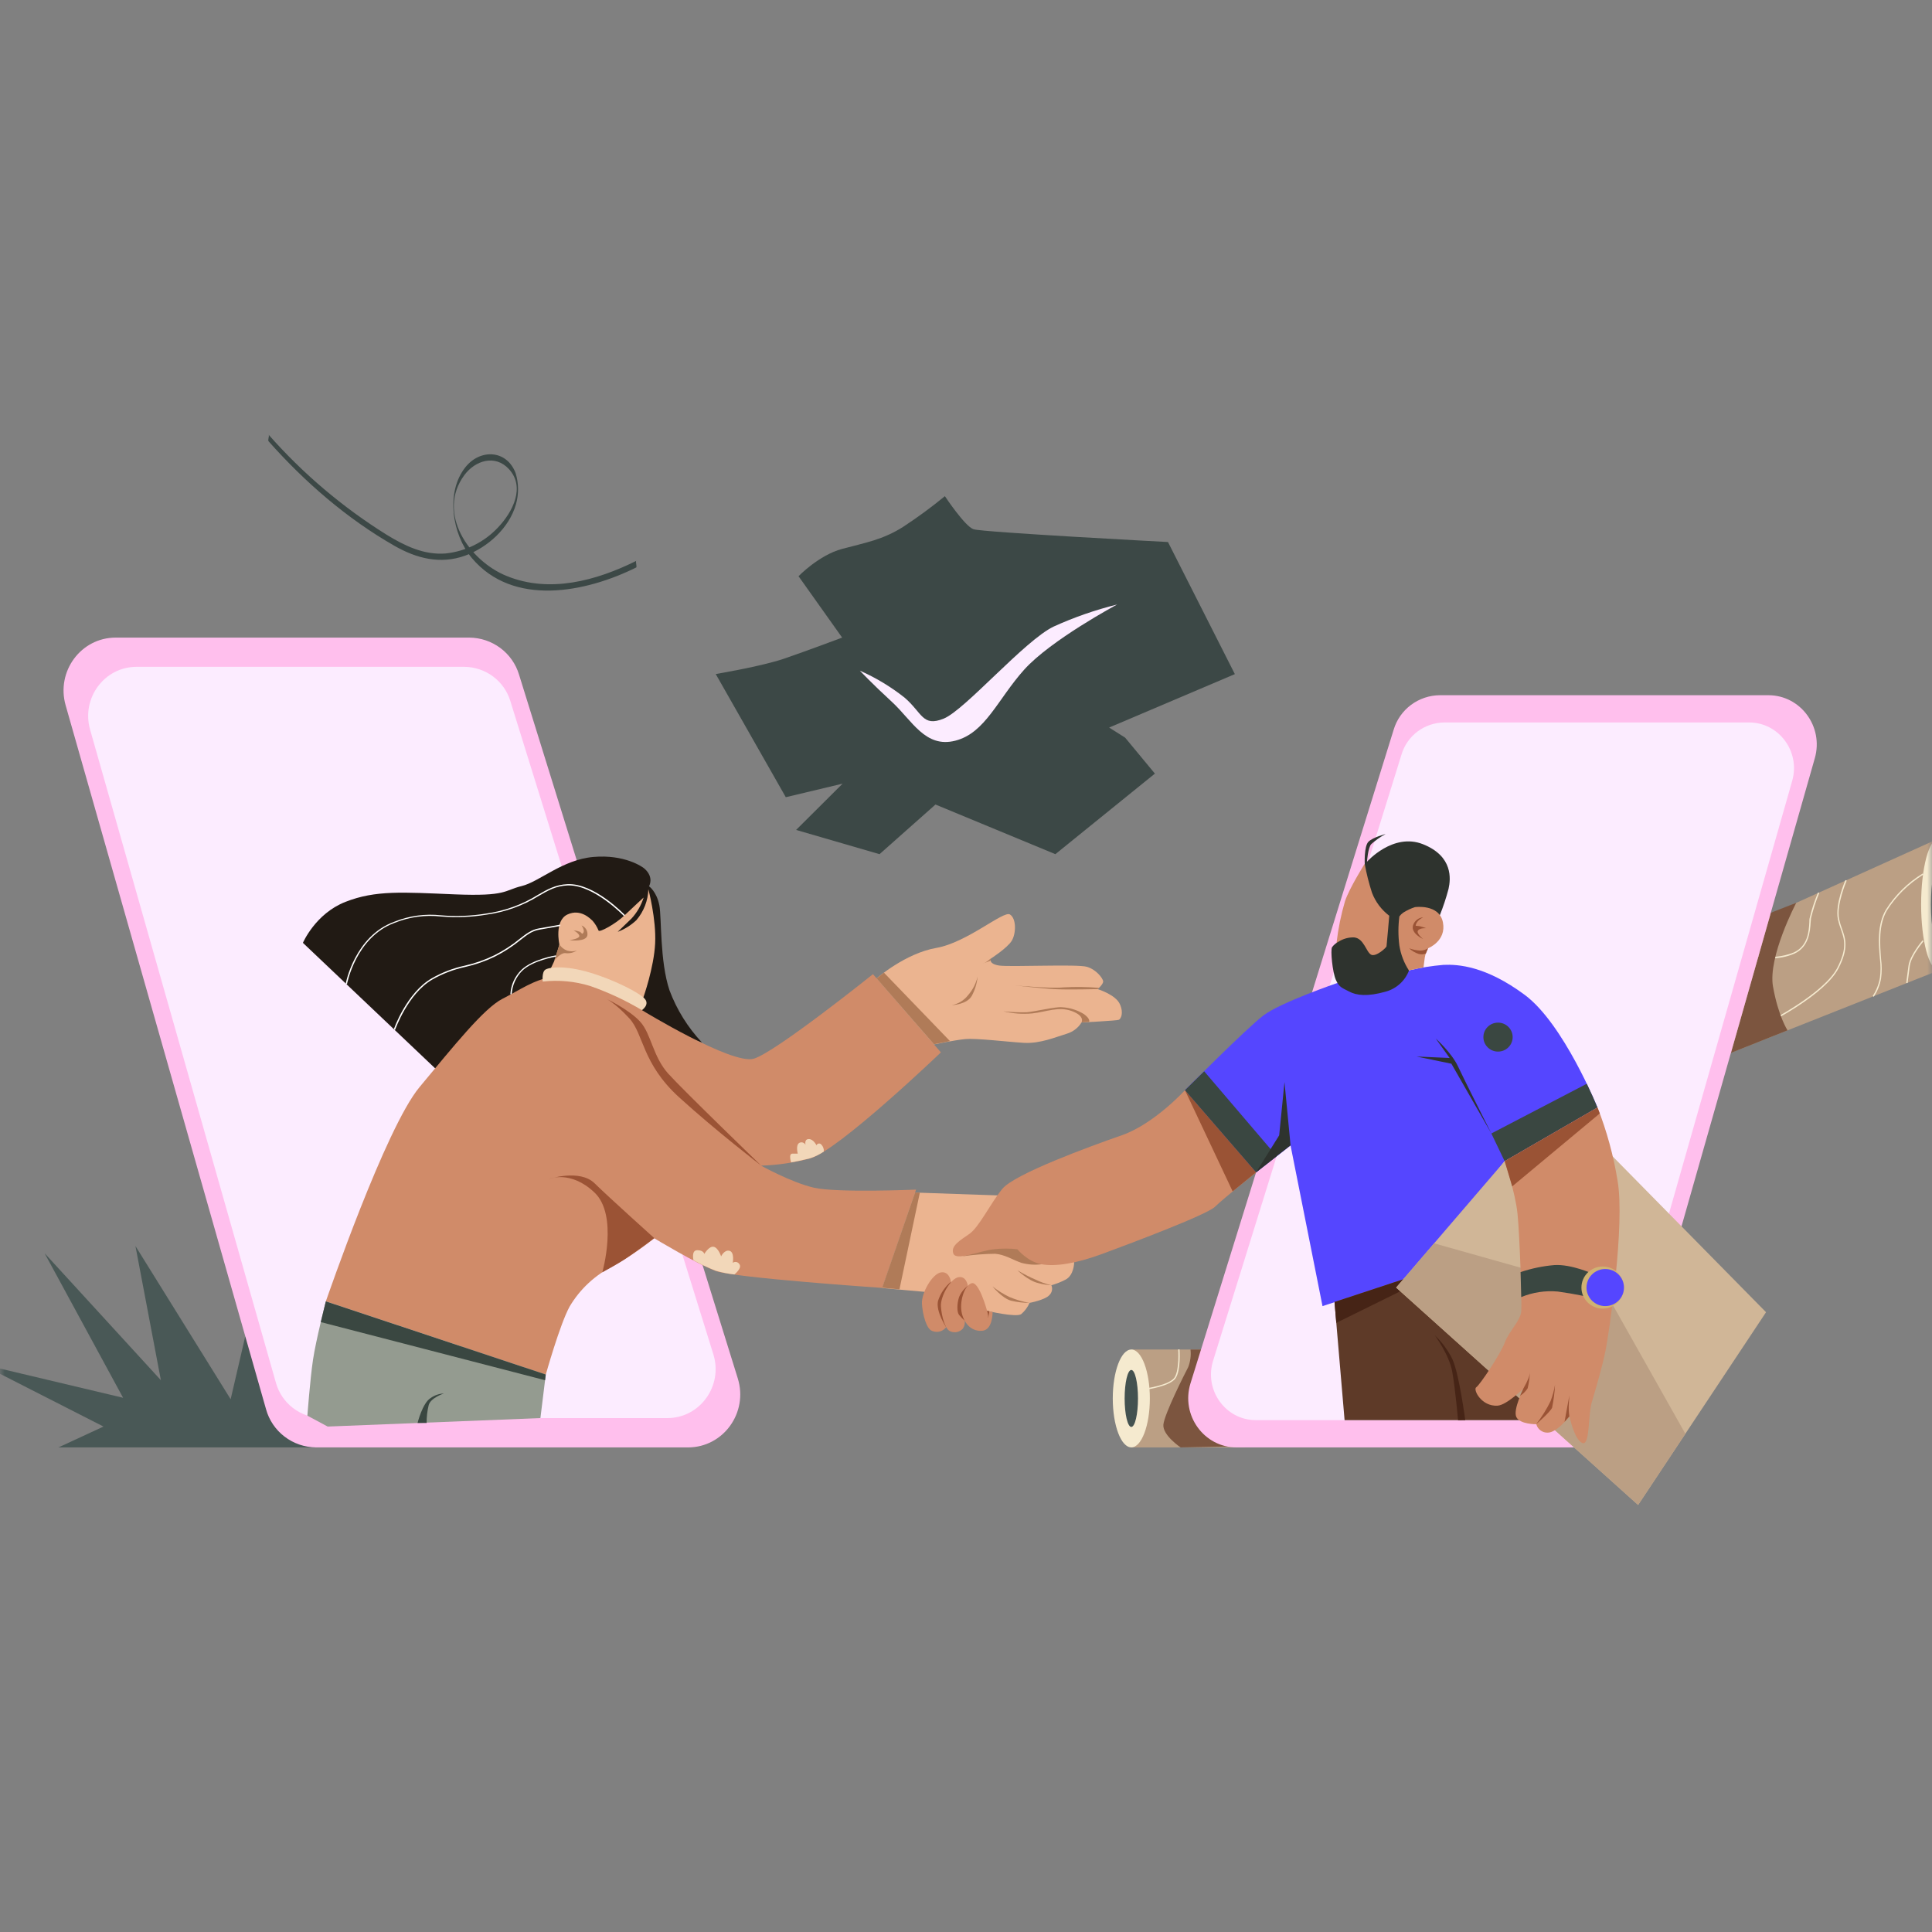 <svg width="200" height="200" viewBox="0 0 200 200" fill="none" xmlns="http://www.w3.org/2000/svg">
<rect x="0" y="0" width="200" height="200" fill="#808080" stroke="none"/>
<mask id="mask0_119_2361" style="mask-type:alpha" maskUnits="userSpaceOnUse" x="0" y="0" width="200" height="200">
<rect width="200" height="200" fill="black"/>
</mask>
<g mask="url(#mask0_119_2361)">
<g clip-path="url(#clip0_119_2361)">
<path d="M200.706 100.45V86.795L172.144 99.697L171.194 112.155L200.706 100.45Z" fill="#BB9F84"/>
<path d="M128.884 139.701H117.113V149.836H128.884V139.701Z" fill="#BB9F84"/>
<path d="M123.24 139.701C123.309 140.318 123.229 140.943 123.004 141.523C122.639 142.215 120.535 146.387 120.433 147.478C120.331 148.57 122.215 149.836 122.215 149.836L128.888 149.712V139.701H123.24Z" fill="#7C553F"/>
<path d="M183.322 99.203C182.881 99.207 182.44 99.166 182.007 99.079L182.039 98.947C183.262 99.184 184.529 99.064 185.685 98.601C187.149 97.945 187.255 96.387 187.302 95.454C187.302 95.287 187.302 95.144 187.337 95.031C187.553 94.129 187.842 93.246 188.201 92.389L188.326 92.44C187.978 93.288 187.693 94.161 187.475 95.05C187.475 95.159 187.451 95.299 187.439 95.462C187.384 96.364 187.282 98.034 185.74 98.725C184.977 99.051 184.153 99.214 183.322 99.203Z" fill="#F5EACF"/>
<path d="M183.083 105.92L183.02 105.799C183.079 105.768 188.833 102.851 190.206 100.17C191.254 98.131 190.917 97.191 190.564 96.192C190.434 95.853 190.331 95.505 190.254 95.151C189.951 93.597 191.003 91.204 191.039 91.103L191.168 91.158C191.168 91.181 190.089 93.625 190.383 95.124C190.457 95.473 190.558 95.816 190.685 96.15C191.05 97.175 191.396 98.143 190.324 100.233C188.927 102.952 183.31 105.799 183.083 105.92Z" fill="#F5EACF"/>
<path d="M200.706 100.45C201.718 100.45 202.538 97.392 202.538 93.621C202.538 89.849 201.718 86.791 200.706 86.791C199.693 86.791 198.873 89.849 198.873 93.621C198.873 97.392 199.693 100.45 200.706 100.45Z" fill="#F5EACF"/>
<path d="M200.706 97.836C201.156 97.836 201.522 95.949 201.522 93.621C201.522 91.293 201.156 89.406 200.706 89.406C200.255 89.406 199.889 91.293 199.889 93.621C199.889 95.949 200.255 97.836 200.706 97.836Z" fill="#445250"/>
<path d="M185.948 93.458C185.948 93.458 182.992 99.059 183.542 102.136C184.091 105.213 185.045 106.662 185.045 106.662L179.189 108.993L183.318 94.487L185.948 93.458Z" fill="#7C553F"/>
<path d="M117.113 149.832C118.173 149.832 119.032 147.565 119.032 144.767C119.032 141.969 118.173 139.701 117.113 139.701C116.053 139.701 115.194 141.969 115.194 144.767C115.194 147.565 116.053 149.832 117.113 149.832Z" fill="#F5EACF"/>
<path d="M117.113 147.715C117.494 147.715 117.804 146.395 117.804 144.767C117.804 143.138 117.494 141.818 117.113 141.818C116.731 141.818 116.422 143.138 116.422 144.767C116.422 146.395 116.731 147.715 117.113 147.715Z" fill="#445250"/>
<path d="M193.97 103.185L193.864 103.1C194.241 102.526 194.495 101.882 194.61 101.208C194.691 100.563 194.691 99.91 194.61 99.265C194.465 97.677 194.316 95.734 195.219 94.18C196.184 92.652 197.494 91.365 199.045 90.42L199.112 90.537C197.584 91.473 196.292 92.743 195.336 94.25C194.457 95.769 194.606 97.715 194.732 99.3C194.817 99.956 194.817 100.619 194.732 101.274C194.616 101.956 194.356 102.608 193.97 103.185Z" fill="#F5EACF"/>
<path d="M197.471 101.767H197.334C197.334 101.767 197.416 101.041 197.566 99.961C197.715 98.881 198.975 97.405 199.026 97.343L199.132 97.432C199.132 97.432 197.848 98.92 197.703 99.98C197.558 101.041 197.471 101.759 197.471 101.767Z" fill="#F5EACF"/>
<path d="M118.549 143.873L118.53 143.737C118.557 143.737 121.101 143.395 121.603 142.572C122.105 141.748 121.972 139.713 121.968 139.693H122.105C122.105 139.779 122.255 141.787 121.713 142.65C121.171 143.512 118.655 143.858 118.549 143.873Z" fill="#F5EACF"/>
<path d="M27.806 45.684C31.538 49.895 35.919 53.698 40.828 56.499C43.113 57.812 45.582 58.441 48.141 57.524C50.496 56.673 52.713 54.657 53.408 52.214C53.711 51.157 53.701 50.037 53.38 48.986C52.47 46.55 49.718 46.445 48.192 48.349C46.092 50.967 46.818 55.341 48.839 57.761C53.133 62.866 60.661 61.324 65.862 58.744C65.956 58.697 65.775 58.107 65.862 58.064C61.736 60.108 56.897 61.448 52.434 59.618C48.572 58.053 45.166 53.127 48.066 49.188C49.189 47.665 51.249 47.016 52.674 48.551C54.416 50.427 53.066 52.999 51.579 54.576C50.157 56.109 48.218 57.076 46.127 57.295C43.882 57.474 41.869 56.487 40.02 55.353C35.462 52.508 31.347 49.02 27.806 45C27.916 45.124 27.688 45.552 27.806 45.684Z" fill="#3C4846"/>
<path d="M35.31 149.836H6.05L10.713 147.677L-2 141.197L12.742 144.697L4.617 129.733L16.655 142.879L14.021 128.987L23.877 144.849L25.392 138.326L29.293 146.799L35.31 149.836Z" fill="#495856"/>
<path d="M71.223 149.836H32.716C31.535 149.825 30.39 149.432 29.456 148.717C28.521 148.003 27.848 147.006 27.539 145.878L6.796 73.016C5.795 69.52 8.366 66.005 11.973 66.005H48.588C49.746 66.014 50.871 66.392 51.797 67.081C52.722 67.771 53.4 68.736 53.73 69.835L76.376 142.693C77.475 146.235 74.881 149.836 71.223 149.836Z" fill="#FFBFED"/>
<path d="M69.088 146.799H33.371C32.274 146.791 31.21 146.427 30.341 145.765C29.472 145.102 28.846 144.176 28.559 143.128L9.327 75.534C8.401 72.278 10.803 69.031 14.131 69.031H48.066C49.141 69.039 50.184 69.389 51.043 70.029C51.901 70.669 52.53 71.565 52.835 72.585L73.841 140.179C74.873 143.454 72.467 146.799 69.088 146.799Z" fill="#FCECFF"/>
<path d="M128.012 149.836H163.792C164.889 149.826 165.953 149.462 166.821 148.797C167.689 148.133 168.314 147.206 168.6 146.158L187.871 78.482C188.797 75.223 186.395 71.968 183.059 71.968H149.05C147.973 71.977 146.927 72.329 146.067 72.971C145.207 73.613 144.578 74.511 144.273 75.534L123.24 143.201C122.219 146.488 124.629 149.836 128.012 149.836Z" fill="#FFBFED"/>
<path d="M130.006 147.012H163.191C164.209 147.004 165.197 146.666 166.002 146.05C166.808 145.434 167.388 144.574 167.654 143.601L185.528 80.832C186.387 77.81 184.158 74.788 181.065 74.788H149.517C148.519 74.797 147.551 75.123 146.754 75.717C145.957 76.311 145.374 77.143 145.09 78.09L125.579 140.863C124.633 143.904 126.866 147.012 130.006 147.012Z" fill="#FCECFF"/>
<path d="M74.092 69.776C74.092 69.776 78.837 68.98 81.157 68.188C83.477 67.395 87.178 66.004 87.178 66.004L82.664 59.649C82.664 59.649 84.768 57.466 87.178 56.821C89.588 56.176 91.389 55.877 93.497 54.537C94.993 53.556 96.434 52.497 97.814 51.363C97.814 51.363 99.871 54.471 100.774 54.785C101.676 55.1 120.908 56.11 120.908 56.11L127.832 69.784L114.817 75.316L116.473 76.361L119.554 80.083L109.251 88.423L96.841 83.284L91.048 88.423L82.413 85.914L87.225 81.124L81.345 82.526L74.092 69.776Z" fill="#3C4846"/>
<path d="M89.015 69.427C90.666 70.157 92.217 71.092 93.63 72.208C95.487 73.797 95.487 75.285 97.692 74.391C99.898 73.498 106.064 66.304 109.075 64.862C111.189 63.901 113.388 63.136 115.645 62.578C115.645 62.578 108.773 66.253 106.017 69.33C103.262 72.406 102.006 75.879 98.894 76.676C95.781 77.472 94.431 74.59 92.327 72.655C90.223 70.721 89.015 69.427 89.015 69.427Z" fill="#FCECFF"/>
<path d="M56.795 100.547C58.841 100.429 60.885 100.822 62.737 101.689C65.724 103.131 66.662 103.674 66.662 103.674C66.662 103.674 68.169 99.533 68.067 97.521C67.89 95.663 67.594 93.818 67.18 91.997L62.196 96.006C62.196 96.006 59.974 92.335 57.764 94.915C55.555 97.494 57.333 98.694 57.333 98.694L56.795 100.547Z" fill="#EBB490"/>
<path d="M72.667 107.921C71.199 106.357 70.057 104.522 69.308 102.521C68.291 99.506 68.499 94.946 68.256 93.718C67.969 92.277 67.184 91.745 67.184 91.745C67.184 91.745 67.746 90.851 66.725 89.927C66.505 89.728 64.645 88.431 61.43 88.711C58.216 88.99 55.845 91.278 54.001 91.725C52.156 92.172 52.497 92.805 47.081 92.584C41.664 92.362 38.882 92.137 35.761 93.361C32.641 94.584 31.358 97.603 31.358 97.603L45.048 110.597L56.183 101.623C56.643 100.962 57.038 100.259 57.36 99.522C57.643 98.722 57.906 97.774 57.906 97.774C57.906 97.774 57.356 95.315 58.746 94.666C60.135 94.017 61.175 95.171 61.344 95.319C61.604 95.618 61.812 95.958 61.96 96.325C62.035 96.566 63.715 95.653 64.637 94.771C65.559 93.889 66.631 92.91 66.631 92.91C66.377 93.719 65.947 94.463 65.371 95.089L63.942 96.465C64.662 96.193 65.32 95.783 65.877 95.256C66.644 94.359 67.082 93.231 67.118 92.055C67.118 92.055 67.946 95.132 67.82 97.661C67.695 100.19 66.596 103.267 66.596 103.267L66.203 104.432L69.41 106.763L72.667 107.921Z" fill="#211A14"/>
<path d="M33.728 134.721C33.877 134.333 39.898 116.778 43.431 112.535C46.963 108.293 50.084 104.378 52.014 103.395C53.946 102.412 55.154 101.48 57.211 101.095C59.268 100.71 65.434 103.546 65.434 103.546L66.45 104.568C66.45 104.568 75.776 110.263 78.033 109.595C80.29 108.927 90.369 100.846 90.369 100.846L97.402 108.942C97.402 108.942 86.711 119.178 83.849 119.92C82.197 120.363 80.498 120.613 78.786 120.666C78.786 120.666 81.895 122.403 84.254 122.95C86.612 123.498 94.831 123.149 94.831 123.149L91.322 133.323C91.322 133.323 76.015 132.281 74.092 131.574C72.169 130.867 67.73 128.187 67.73 128.187C66.415 129.237 65.019 130.182 63.554 131.015C61.639 131.956 60.044 133.431 58.965 135.257C57.949 137.118 56.497 142.308 56.497 142.308L33.728 134.721Z" fill="#D08B69"/>
<path d="M66.45 104.568C66.45 104.568 67.278 104.013 66.752 103.403C66.227 102.793 63.667 101.46 61.073 100.683C58.479 99.906 56.822 100.124 56.446 100.384C56.069 100.645 56.183 101.612 56.183 101.612C57.839 101.424 59.517 101.581 61.108 102.074C62.969 102.726 64.759 103.561 66.45 104.568Z" fill="#F2D7B9"/>
<path d="M55.943 146.799L56.497 142.292L33.732 134.721C33.732 134.721 32.704 138.734 32.402 140.762C32.1 142.79 31.821 146.55 31.821 146.55L33.921 147.677L55.943 146.799Z" fill="#949B90"/>
<path d="M33.206 136.862L56.426 142.879L56.497 142.292L33.728 134.721L33.206 136.862Z" fill="#3A4741"/>
<path d="M90.749 101.281C90.749 101.281 93.717 98.686 96.915 98.131C100.114 97.576 103.87 94.246 104.549 94.666C105.228 95.085 105.189 96.639 104.738 97.385C104.286 98.131 102.555 99.246 102.555 99.246C102.555 99.246 102.312 99.786 103.439 99.953C104.565 100.12 111.528 99.786 112.521 100.085C113.514 100.384 114.157 101.274 114.197 101.573C114.236 101.872 113.632 102.393 113.632 102.393C113.632 102.393 115.492 102.967 115.928 103.946C116.363 104.925 116.002 105.473 115.833 105.566C115.665 105.66 111.96 105.846 111.96 105.846C111.612 106.408 111.067 106.824 110.429 107.011C109.349 107.334 107.681 108.056 105.99 107.955C104.298 107.854 101.076 107.458 99.922 107.567C98.768 107.676 96.684 108.119 96.684 108.119L90.749 101.281Z" fill="#EBB490"/>
<path d="M91.503 100.687L98.34 107.773L96.684 108.099L90.749 101.282L91.503 100.687Z" fill="#B07B58"/>
<path d="M94.721 123.452L105.224 123.817L111.198 130.669C111.198 130.669 111.198 132.041 110.268 132.487C109.81 132.719 109.33 132.907 108.835 133.047C108.909 133.214 108.931 133.399 108.897 133.579C108.863 133.758 108.776 133.923 108.647 134.053C108.196 134.574 106.579 134.873 106.579 134.873C106.385 135.321 106.089 135.72 105.715 136.038C105.189 136.407 102.183 135.7 102.183 135.7L95.675 133.727L91.326 133.338L94.721 123.452Z" fill="#EBB490"/>
<path d="M93.112 133.474L95.224 123.452H94.725L91.326 133.307L93.112 133.474Z" fill="#B07B58"/>
<path d="M67.73 128.171C67.73 128.171 63.063 123.976 61.544 122.488C60.025 121 56.834 122.041 56.834 122.041C56.834 122.041 59.06 121.09 61.544 123.452C64.029 125.813 62.353 131.707 62.353 131.707C62.353 131.707 63.887 130.895 64.916 130.199C65.944 129.504 67.73 128.171 67.73 128.171Z" fill="#9B5335"/>
<path d="M78.786 120.651C78.786 120.651 74.124 117.077 70.285 113.577C66.446 110.077 66.65 107.05 65.147 105.419C63.644 103.787 62.737 103.383 62.737 103.383C62.737 103.383 65.12 104.498 66.27 105.765C67.42 107.031 67.573 109.374 69.19 111.16C70.807 112.947 78.786 120.651 78.786 120.651Z" fill="#9B5335"/>
<path d="M76.027 131.932C76.027 131.932 76.879 131.248 76.529 130.852C76.496 130.797 76.451 130.751 76.397 130.714C76.344 130.678 76.283 130.653 76.22 130.642C76.156 130.63 76.091 130.632 76.028 130.646C75.965 130.661 75.906 130.689 75.854 130.728C75.854 130.728 76.055 129.636 75.525 129.485C74.995 129.333 74.649 130.056 74.649 130.056C74.649 130.056 74.347 129.139 73.864 129.065C73.382 128.991 72.911 129.807 72.911 129.807C72.911 129.807 72.836 129.419 72.185 129.419C71.533 129.419 71.792 130.464 71.792 130.464C72.532 130.869 73.296 131.23 74.08 131.543C74.717 131.727 75.368 131.857 76.027 131.932Z" fill="#F2D7B9"/>
<path d="M85.011 118.471C84.978 118.434 84.935 118.406 84.887 118.39C84.84 118.374 84.788 118.37 84.739 118.38C84.689 118.389 84.643 118.411 84.605 118.444C84.567 118.476 84.538 118.518 84.521 118.565C84.521 118.565 84.203 117.897 83.712 117.916C83.221 117.935 83.394 118.53 83.394 118.53C83.368 118.472 83.331 118.42 83.285 118.378C83.238 118.335 83.183 118.302 83.123 118.281C83.063 118.26 83 118.251 82.936 118.255C82.873 118.259 82.811 118.276 82.754 118.304C82.338 118.53 82.586 119.423 82.586 119.423H82.04C81.589 119.423 81.899 120.324 81.899 120.328C82.495 120.223 83.155 120.087 83.861 119.905C84.363 119.74 84.84 119.507 85.278 119.213C85.292 119.078 85.276 118.941 85.23 118.812C85.183 118.684 85.109 118.568 85.011 118.471Z" fill="#F2D7B9"/>
<path d="M43.227 147.304C43.227 147.304 43.733 145.256 44.561 144.736C44.967 144.443 45.45 144.275 45.95 144.25C45.95 144.25 44.596 144.697 44.381 145.443C44.232 146.052 44.16 146.677 44.165 147.304H43.227Z" fill="#3A4741"/>
<path d="M57.914 97.778C58.102 98.063 58.377 98.282 58.699 98.403C59.029 98.506 59.384 98.506 59.715 98.403C59.38 98.616 58.982 98.712 58.585 98.675C58.059 98.562 57.388 99.417 57.388 99.417L57.914 97.778Z" fill="#B07B58"/>
<path d="M60.206 95.804C60.407 95.884 60.575 96.028 60.684 96.213C60.793 96.398 60.836 96.614 60.806 96.826C60.677 97.552 58.946 97.331 58.946 97.331C58.946 97.331 59.943 97.191 59.97 96.919C59.998 96.647 59.378 96.305 59.378 96.305C59.609 96.333 59.837 96.386 60.057 96.465C60.139 96.538 60.265 96.667 60.265 96.667C60.265 96.667 60.685 96.511 60.206 95.804Z" fill="#B07B58"/>
<path d="M113.632 102.393C113.632 102.393 110.492 102.474 109.098 102.393C107.705 102.311 105.012 102.004 105.012 102.004C105.012 102.004 108.706 102.358 110.06 102.214C111.293 102.14 112.53 102.156 113.761 102.261L113.632 102.393Z" fill="#B07B58"/>
<path d="M111.96 105.835C111.96 105.835 112.352 105.182 110.963 104.669C109.573 104.156 108.368 104.743 106.845 104.91C105.848 105.002 104.842 104.927 103.87 104.689C104.666 104.777 105.468 104.811 106.268 104.79C107.136 104.724 109.279 104.195 109.946 104.269C110.746 104.314 111.522 104.557 112.203 104.976C112.898 105.469 112.748 105.78 112.748 105.78L111.96 105.835Z" fill="#B07B58"/>
<path d="M102.555 99.231C102.394 99.374 102.221 99.504 102.037 99.619C101.925 99.693 101.802 99.75 101.672 99.786L102.544 99.436V99.335L102.555 99.231Z" fill="#B07B58"/>
<path d="M101.201 101.095C101.036 101.815 100.692 102.482 100.201 103.038C99.784 103.568 99.187 103.93 98.521 104.055C98.521 104.055 100.091 104.005 100.601 103.088C100.932 102.47 101.136 101.792 101.201 101.095Z" fill="#B07B58"/>
<path d="M108.835 133.047C108.286 132.919 107.753 132.732 107.246 132.487C106.583 132.203 105.941 131.872 105.326 131.497C105.326 131.497 106.441 132.585 107.469 132.822C107.915 132.945 108.373 133.02 108.835 133.047Z" fill="#B07B58"/>
<path d="M106.579 134.873C105.855 134.751 105.148 134.544 104.475 134.255C103.863 133.959 103.285 133.598 102.752 133.179C102.752 133.179 103.749 134.407 104.667 134.647C105.293 134.798 105.935 134.873 106.579 134.873Z" fill="#B07B58"/>
<path d="M52.972 102.921H52.835C52.885 101.963 53.297 101.059 53.989 100.388C55.123 99.308 57.447 98.916 57.545 98.9V99.032C57.521 99.032 55.166 99.421 54.067 100.485C53.413 101.137 53.024 102.004 52.972 102.921Z" fill="white"/>
<path d="M40.899 106.611L40.766 106.569C40.766 106.53 42.1 102.762 44.691 101.278C45.762 100.664 46.923 100.219 48.133 99.961C49.181 99.724 50.198 99.367 51.163 98.896C52.104 98.426 52.988 97.852 53.8 97.187C54.479 96.659 55.017 96.239 55.794 96.107C57.25 95.859 57.984 95.719 57.984 95.719L58.008 95.855C58.008 95.855 57.274 95.987 55.818 96.243C55.076 96.371 54.578 96.76 53.887 97.3C53.066 97.969 52.174 98.548 51.226 99.025C50.252 99.499 49.226 99.858 48.168 100.097C46.97 100.354 45.82 100.793 44.757 101.398C42.214 102.863 40.911 106.584 40.899 106.611Z" fill="white"/>
<path d="M35.919 101.884L35.785 101.86C35.785 101.81 36.715 96.907 40.809 95.423C42.348 94.798 44.023 94.568 45.676 94.755C47.233 94.887 48.801 94.824 50.343 94.569C52.247 94.304 54.073 93.642 55.7 92.626C56.666 92.067 57.502 91.585 58.75 91.527C61.497 91.41 64.566 94.6 64.696 94.736L64.594 94.829C64.562 94.798 61.54 91.659 58.907 91.659H58.758C57.541 91.717 56.76 92.168 55.771 92.743C54.127 93.761 52.283 94.423 50.362 94.685C48.806 94.943 47.224 95.007 45.652 94.876C44.018 94.691 42.362 94.918 40.84 95.536C36.837 97.008 35.93 101.833 35.919 101.884Z" fill="white"/>
<path d="M99.671 130.048C100.776 129.889 101.89 129.803 103.007 129.791C103.984 129.857 104.836 130.417 105.727 130.728C106.409 130.914 107.121 130.964 107.823 130.875C107.558 130.405 107.201 129.993 106.772 129.663C106.343 129.332 105.852 129.091 105.326 128.952C103.584 128.529 99.671 130.048 99.671 130.048Z" fill="#B07B58"/>
<path d="M138.362 97.58C138.531 96.124 138.824 94.686 139.238 93.279C139.689 91.939 141.259 89.437 141.259 89.437L144.43 94.592L143.677 99.332L140.929 99.631L138.362 97.58Z" fill="#D08B69"/>
<path d="M122.667 112.858L130.03 121.373L133.598 118.58L136.906 135.21L145.482 132.379L147.688 130.693L155.761 120.204L165.366 114.645C165.366 114.645 161.869 105.978 157.842 102.991C153.815 100.003 150.946 99.813 149.431 99.883C148.223 99.983 147.025 100.175 145.847 100.458L138.453 101.752C138.453 101.752 132.546 103.779 130.787 105.12C129.029 106.46 122.667 112.858 122.667 112.858Z" fill="#5546FF"/>
<path d="M143.441 86.337C142.905 86.626 142.406 86.977 141.954 87.382C141.608 87.747 141.51 89.208 141.51 89.208C141.51 89.208 144.21 86.155 147.319 87.398C150.428 88.641 150.18 90.995 149.953 92.013C149.71 92.937 149.41 93.845 149.054 94.732L147.821 96.698L145.29 95.482L145.855 100.474C145.655 100.999 145.333 101.47 144.914 101.849C144.495 102.228 143.992 102.503 143.445 102.653C141.545 103.193 140.419 103.041 139.685 102.653C138.951 102.264 138.633 102.226 138.284 101.425C137.935 100.625 137.719 98.364 137.891 98.057C138.072 97.813 138.307 97.614 138.578 97.475C139.054 97.174 139.611 97.022 140.176 97.04C141.192 97.133 141.428 98.558 141.934 98.826C142.44 99.094 143.504 98.104 143.531 97.972C143.559 97.84 143.814 94.798 143.814 94.798C143.007 94.183 142.389 93.359 142.028 92.417C141.714 91.447 141.463 90.458 141.279 89.457C141.279 89.457 141.188 87.588 141.671 87.126C142.154 86.663 143.441 86.337 143.441 86.337Z" fill="#2E332E"/>
<path d="M147.366 100.14C147.366 100.14 147.417 99.654 147.492 99.133C147.548 98.794 147.662 98.467 147.829 98.166C147.829 98.166 149.749 97.424 149.372 95.486C148.995 93.547 146.475 93.905 146.475 93.905C146.046 94.045 145.636 94.238 145.255 94.48C145.104 94.588 144.972 94.719 144.862 94.868C144.732 95.869 144.732 96.882 144.862 97.882C145.007 98.796 145.341 99.67 145.843 100.45L147.366 100.14Z" fill="#D08B69"/>
<path d="M122.667 112.858C122.667 112.858 119.48 116.354 116.132 117.52C112.784 118.685 105.012 121.532 103.76 123.071C102.508 124.609 101.351 127.041 100.35 127.732C99.349 128.424 98.387 128.991 98.693 129.776C98.999 130.56 101.441 129.469 102.909 129.321C103.708 129.229 104.515 129.229 105.315 129.321C105.315 129.321 106.367 130.611 107.823 130.875C109.279 131.139 111.434 130.794 114.142 129.791C116.85 128.789 124.924 125.763 125.779 124.92C126.635 124.077 130.03 121.373 130.03 121.373L122.667 112.858Z" fill="#D08B69"/>
<path d="M98.442 132.686C98.442 132.686 98.293 131.571 97.402 131.718C96.511 131.866 95.361 133.855 95.44 134.993C95.518 136.131 95.915 137.576 96.492 137.775C96.73 137.877 96.995 137.901 97.248 137.843C97.501 137.785 97.728 137.648 97.897 137.452C98.063 137.204 98.134 136.905 98.097 136.609L98.442 132.686Z" fill="#D08B69"/>
<path d="M98.442 132.686C97.819 133.21 97.355 133.896 97.104 134.667C96.841 135.766 97.987 137.46 97.944 137.386C97.9 137.312 98.442 132.686 98.442 132.686Z" fill="#9A5335"/>
<path d="M100.193 133.109C100.193 133.109 100.055 132.076 99.231 132.212C98.407 132.348 97.335 134.189 97.406 135.249C97.477 136.31 97.85 137.638 98.383 137.821C98.603 137.916 98.848 137.939 99.082 137.886C99.316 137.833 99.527 137.706 99.683 137.526C99.836 137.297 99.903 137.022 99.871 136.749L100.193 133.109Z" fill="#D08B69"/>
<path d="M100.193 133.109C99.79 133.411 99.476 133.813 99.282 134.274C99.058 134.958 99.047 135.828 99.282 136.12C99.462 136.337 99.659 136.541 99.871 136.729L100.193 133.109Z" fill="#9A5335"/>
<path d="M102.752 135.813C102.752 135.813 102.783 137.627 101.727 137.755C100.672 137.883 99.851 137.114 99.573 135.968C99.294 134.822 99.796 133.089 100.573 132.841C101.351 132.592 102.179 135.692 102.179 135.692L102.752 135.813Z" fill="#D08B69"/>
<path d="M122.667 112.858L127.604 123.331L130.03 121.358L122.667 112.858Z" fill="#9A5335"/>
<path d="M124.657 110.9L132.161 119.691L130.03 121.358L122.667 112.858L124.657 110.9Z" fill="#3A4741"/>
<path d="M155.761 120.204L154.384 117.337L164.263 112.19L164.907 113.573L165.366 114.645L155.761 120.204Z" fill="#3A4741"/>
<path d="M138.15 134.783L139.191 147.012H163.195L147.688 130.677L145.482 132.363L138.15 134.783Z" fill="#5E3A28"/>
<path d="M138.331 136.943L148.759 131.804L147.688 130.677L145.482 132.363L138.15 134.783L138.331 136.943Z" fill="#462416"/>
<path d="M144.528 133.288L155.761 120.204L166.92 119.687L182.82 135.84L169.577 155.792L144.528 133.288Z" fill="#D0B697"/>
<path d="M166.174 133.703L174.468 148.426L169.577 155.792L144.528 133.288L148.461 128.708L166.174 133.703Z" fill="#BB9F84"/>
<path d="M155.761 120.208C155.761 120.208 156.864 123.409 157.092 125.647C157.32 127.884 157.543 134.655 157.485 135.696C157.426 136.737 156.256 137.709 155.777 138.975C155.298 140.241 153.171 143.392 152.818 143.613C152.465 143.835 153.352 145.626 155.031 145.513C155.977 145.451 157.728 143.718 157.728 143.718C157.728 143.718 156.597 145.936 156.974 146.698C157.351 147.459 159.039 147.436 159.039 147.436C159.106 147.692 159.26 147.917 159.474 148.075C159.687 148.233 159.949 148.315 160.216 148.306C161.194 148.306 162.473 146.616 162.473 146.616C162.473 146.616 162.94 148.966 163.776 149.37C164.612 149.774 164.377 146.492 164.781 145.152C165.185 143.811 165.872 141.469 166.21 139.791C166.547 138.113 168.239 126.8 167.45 122.22C167.03 119.633 166.336 117.097 165.381 114.653L155.761 120.208Z" fill="#D08B69"/>
<path d="M156.543 122.815L165.609 115.263L165.366 114.645L155.761 120.204L156.543 122.815Z" fill="#9A5335"/>
<path d="M157.477 134.274C158.673 133.779 159.973 133.582 161.264 133.7C163.164 133.96 164.443 134.274 164.443 134.274L164.879 131.862C164.879 131.862 162.677 130.852 160.907 130.961C159.716 131.061 158.541 131.305 157.41 131.687L157.477 134.274Z" fill="#3A4741"/>
<path d="M165.911 135.467C167.127 135.467 168.113 134.491 168.113 133.288C168.113 132.084 167.127 131.108 165.911 131.108C164.695 131.108 163.709 132.084 163.709 133.288C163.709 134.491 164.695 135.467 165.911 135.467Z" fill="#D0B273"/>
<path d="M166.174 135.207C167.245 135.207 168.113 134.348 168.113 133.288C168.113 132.228 167.245 131.369 166.174 131.369C165.103 131.369 164.235 132.228 164.235 133.288C164.235 134.348 165.103 135.207 166.174 135.207Z" fill="#5546FF"/>
<path d="M154.384 117.337C154.384 117.337 151.562 111.755 150.922 110.376C150.282 108.997 148.63 107.509 148.63 107.509L150.066 109.521L146.636 109.37L150.247 110.115L154.384 117.337Z" fill="#2E332E"/>
<path d="M133.598 118.565L132.97 112.015L132.42 117.531L130.03 121.358L133.598 118.565Z" fill="#2E332E"/>
<path d="M151.683 147.012C151.683 147.012 151.032 142.094 150.329 140.653C149.873 139.746 149.262 138.924 148.524 138.221C148.524 138.221 150.004 140.206 150.329 141.97C150.655 143.734 150.934 147.02 150.934 147.02L151.683 147.012Z" fill="#462416"/>
<path d="M155.075 108.861C155.911 108.861 156.59 108.189 156.59 107.361C156.59 106.533 155.911 105.862 155.075 105.862C154.238 105.862 153.56 106.533 153.56 107.361C153.56 108.189 154.238 108.861 155.075 108.861Z" fill="#3A4741"/>
<path d="M147.837 98.166C147.584 98.33 147.287 98.412 146.985 98.403C146.604 98.377 146.229 98.297 145.871 98.166C146.152 98.43 146.488 98.629 146.856 98.749C147.102 98.816 147.364 98.803 147.602 98.71C147.617 98.667 147.837 98.166 147.837 98.166Z" fill="#9A5335"/>
<path d="M147.327 94.957C147.084 94.977 146.853 95.069 146.664 95.222C146.476 95.374 146.339 95.58 146.271 95.812C146.036 96.632 147.327 97.214 147.327 97.214C147.327 97.214 146.593 96.632 146.785 96.336C146.978 96.041 147.637 96.088 147.637 96.088C147.411 96 147.179 95.928 146.942 95.874C146.812 95.854 146.681 95.842 146.55 95.839C146.55 95.839 146.546 95.346 147.327 94.957Z" fill="#9A5335"/>
<path d="M102.179 135.688C102.234 135.861 102.272 136.037 102.293 136.217C102.298 136.303 102.298 136.39 102.293 136.477L102.418 135.751L102.179 135.688Z" fill="#9A5335"/>
<path d="M159.023 147.428C159.597 146.695 160.093 145.905 160.503 145.07C160.722 144.509 160.882 143.927 160.978 143.333C160.937 144.134 160.836 144.93 160.675 145.715C160.503 146.162 159.023 147.428 159.023 147.428Z" fill="#9A5335"/>
<path d="M162.457 146.624C162.402 146.217 162.383 145.806 162.402 145.396C162.442 144.759 162.457 144.472 162.457 144.472L161.959 147.191L162.457 146.624Z" fill="#9A5335"/>
<path d="M157.712 143.71C157.909 143.378 158.082 143.033 158.23 142.677C158.312 142.463 158.36 142.237 158.372 142.009C158.355 142.582 158.279 143.152 158.144 143.71C157.945 144.025 157.677 144.29 157.359 144.487L157.712 143.71Z" fill="#9A5335"/>
</g>
</g>
<defs>
<clipPath id="clip0_119_2361">
<rect width="204.538" height="110.792" fill="white" transform="translate(-2 45)"/>
</clipPath>
</defs>
</svg>
